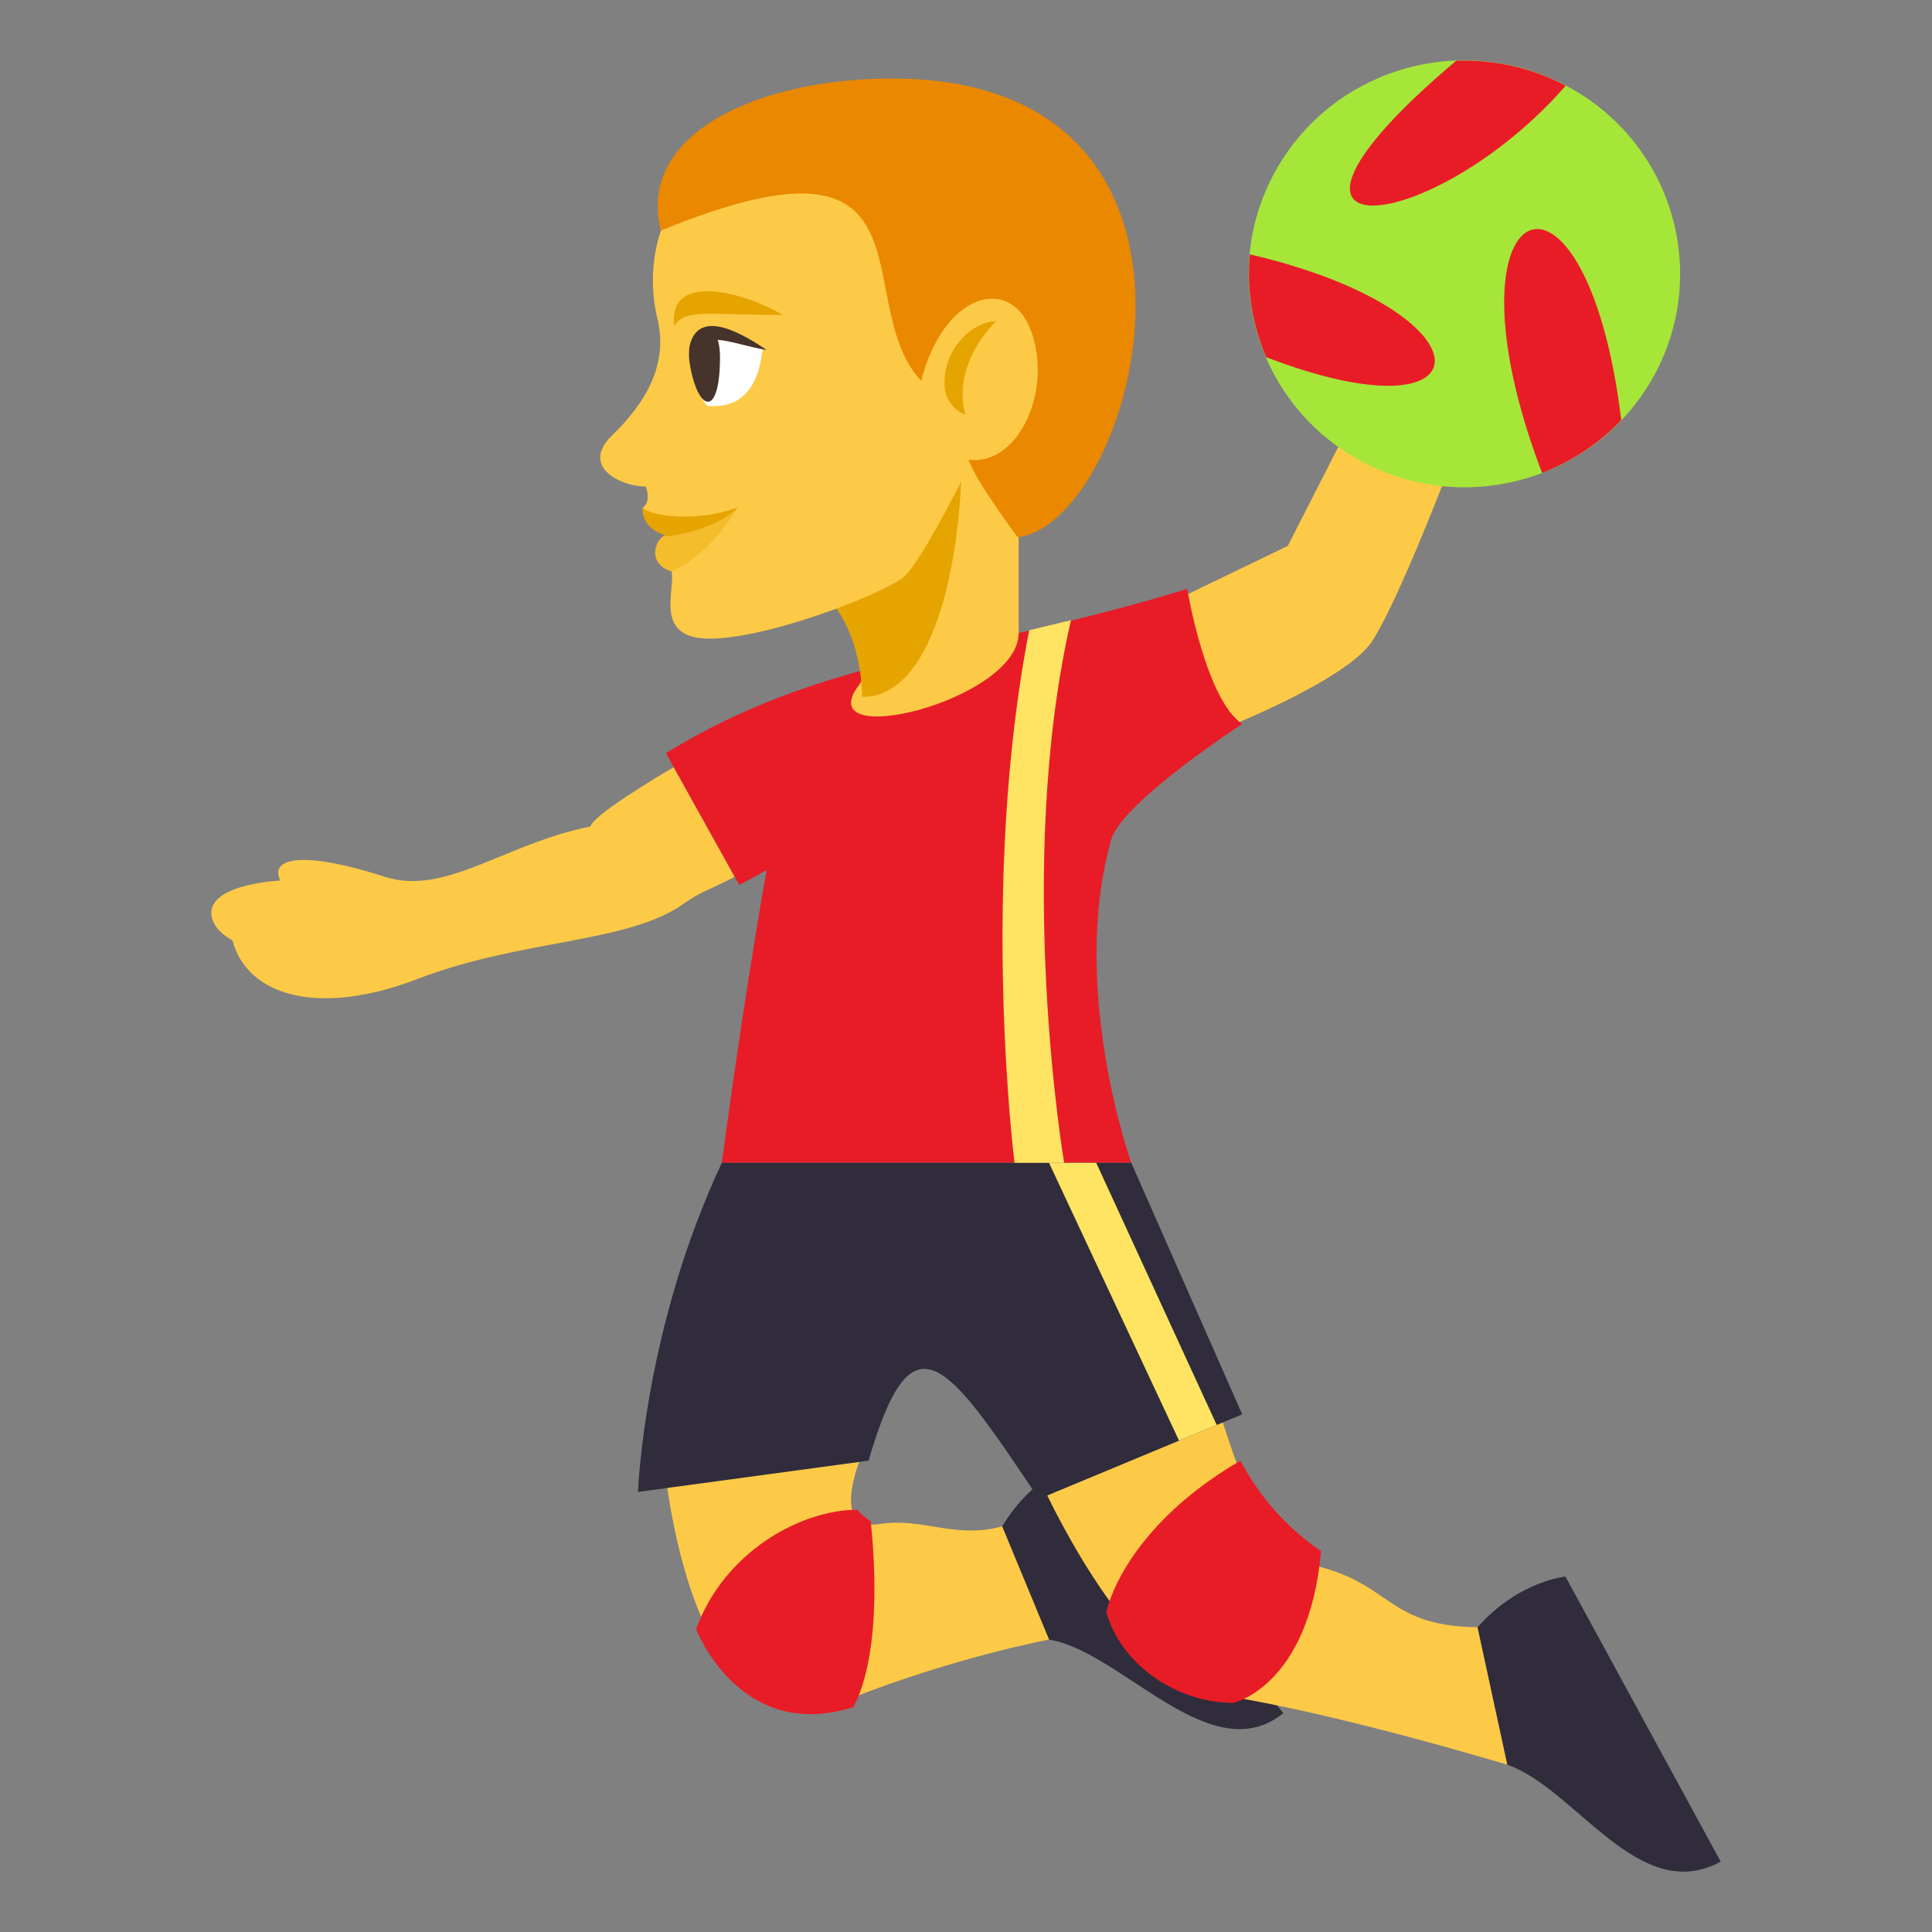 <?xml version="1.0" encoding="utf-8"?>
<!-- Generator: Adobe Illustrator 15.0.0, SVG Export Plug-In . SVG Version: 6.00 Build 0)  -->
<!DOCTYPE svg PUBLIC "-//W3C//DTD SVG 1.1//EN" "http://www.w3.org/Graphics/SVG/1.1/DTD/svg11.dtd">
<svg version="1.1" id="Layer_1" xmlns="http://www.w3.org/2000/svg" xmlns:xlink="http://www.w3.org/1999/xlink" x="0px" y="0px"
	 width="64px" height="64px" viewBox="0 0 64 64" enable-background="new 0 0 64 64" xml:space="preserve">
<rect x="0" y="0" width="64" height="64" fill="#808080" stroke="none"/>
<path fill="#FDCA47" d="M22.319,25.414l2.021,3.631c-1.104,0.564-1.063,0.453-1.724,0.914c-1.872,1.301-5.343,1.146-8.782,2.469
	c-3.273,1.26-5.643,0.572-6.135-1.279c0,0-0.736-0.359-0.697-0.947c0.062-0.934,2.285-1.033,2.285-1.033
	c-0.387-0.777,0.816-0.98,3.442-0.129c2.038,0.658,3.966-1.092,6.835-1.662C19.625,27.02,21.767,25.734,22.319,25.414z"/>
<path fill="#302C3B" d="M34.75,54.314c2.383,0.375,5.365,4.379,7.762,2.436l-6.75-8.363c0,0-1.52,0.436-2.564,2.178L34.75,54.314z"
	/>
<path fill="#FDCA47" d="M42.66,18.083l2.889-5.662l3.115,1.332c0,0-2.109,5.765-3.205,7.478c-0.838,1.309-4.996,2.932-4.996,2.932
	l-1.465-4.311L42.66,18.083z"/>
<path fill="#FDCA47" d="M48.947,53.904l0.986,4.555c0,0-5.42-1.641-9.17-2.254c-3.771-0.617-6.834-8.35-6.834-8.35l6.396-1.332
	c0,0,1.463,5.045,2.52,5.203C46.17,52.225,45.684,53.861,48.947,53.904z"/>
<path fill="#FDCA47" d="M34.75,54.314l-1.553-3.75c-1.571,0.426-2.62-0.301-4.043-0.08c-1.824,0.283-0.498-2.539-0.498-2.539
	l-6.787-0.898c0,0,0.489,11.504,6.271,9.229C31.681,54.881,34.75,54.314,34.75,54.314z"/>
<path fill="#A6E639" d="M52.082,2.949c3.42,1.952,4.588,6.274,2.617,9.658c-1.977,3.384-6.342,4.539-9.76,2.586
	c-3.416-1.95-4.59-6.272-2.615-9.655C44.297,2.151,48.666,0.996,52.082,2.949z"/>
<path fill="#E81C27" d="M41.092,48.387c0.635,1.209,1.551,2.24,2.67,2.996c-0.4,4.486-2.908,5.027-2.908,5.027
	c-1.877,0-3.727-1.271-4.207-3.012C36.975,52.102,38.238,50.041,41.092,48.387z"/>
<path fill="#E81C27" d="M28.398,50.012c0.127,0.15,0.277,0.279,0.447,0.381c0.475,4.643-0.588,6.16-0.588,6.16
	c-3.761,1.186-5.197-2.586-5.197-2.586C23.99,51.395,26.541,50.012,28.398,50.012z"/>
<path fill="#E81C27" d="M51.867,2.839c-4.459,5.095-11.4,5.755-3.682-0.783c0.018-0.016,0.035-0.029,0.053-0.043
	C49.465,1.964,50.715,2.23,51.867,2.839z"/>
<path fill="#E81C27" d="M51.082,15.665c-3.551-9.322,1.443-11.445,2.625-1.748C52.959,14.7,52.063,15.292,51.082,15.665z"/>
<path fill="#E81C27" d="M41.402,8.425c8.152,1.906,8.004,6.275,0.539,3.406C41.484,10.761,41.293,9.591,41.402,8.425z"/>
<path fill="#302C3B" d="M49.934,58.459c2.275,0.797,4.359,4.689,7.066,3.209l-5.143-9.443c0,0-1.57,0.154-2.91,1.68L49.934,58.459z"
	/>
<path fill="#E81C27" d="M41.15,23.982c-1.217-0.82-1.822-4.473-1.822-4.473c-7.237,2.211-12.026,2.211-17.268,5.439l2.428,4.365
	c0.303-0.154,0.605-0.322,0.909-0.494c-0.815,4.592-1.485,9.699-1.485,9.699h13.563c0,0-2.066-5.781-0.662-10.709
	C37.164,26.572,41.15,23.982,41.15,23.982z"/>
<path fill="#302C3B" d="M37.475,38.52H23.912c-2.592,5.52-2.777,10.902-2.777,10.902l7.636-1.035
	c1.449-4.951,2.541-3.373,5.645,1.268l6.734-2.803L37.475,38.52z"/>
<polygon fill="#FFE463" points="40.305,47.203 39.057,47.723 34.75,38.52 36.314,38.52 "/>
<path fill="#FFE463" d="M35.477,20.545l-1.383,0.332c-1.649,8.449-0.486,17.643-0.486,17.643h1.643
	C35.25,38.52,33.596,28.746,35.477,20.545z"/>
<path fill="#FDCA47" d="M30.949,15.179l2.795-1.463c0,0,0,4.059,0,7.256c0,2.236-6.961,3.947-5.293,1.724
	C29.625,21.13,30.949,15.179,30.949,15.179z"/>
<path fill="#E6A400" d="M26.783,19.309c1.823,1.051,1.777,3.779,1.777,3.779c2.541,0,3.295-5.046,3.295-7.909L26.783,19.309z"/>
<path fill="#FDCA47" d="M30.365,3.298c-7.54,0-9.314,4.234-8.587,7.258c0.363,1.512-0.378,2.779-1.502,3.867
	c-1.067,1.034,0.289,1.695,1.116,1.695c0.202,0.556-0.113,0.705-0.113,0.705s1.038,0.729,0.817,0.975
	c-0.323,0-0.603,0.595-0.011,0.886c0.653,0.321-0.894,2.653,1.732,2.462c2.125-0.156,5.58-1.563,6.118-2.031
	c0.613-0.534,2.079-3.507,2.079-3.507C35.994,14.942,41.723,9.259,30.365,3.298z"/>
<path fill="#E6A400" d="M31.289,12.753c-0.046-1.094,0.814-2.078,1.715-2.116c0,0-1.493,1.36-1.025,3.104
	C31.979,13.741,31.32,13.517,31.289,12.753z"/>
<path fill="#EA8800" d="M21.892,7.64c9.414-3.867,6.189,2.383,8.624,4.976c0.741-2.904,2.898-3.48,3.601-1.75
	c0.803,1.975-0.352,4.582-2.029,4.362c0.186,0.646,1.625,2.57,1.625,2.57c3.981-0.523,7.81-15.195-4.157-15.197
	C25.125,2.601,21.077,4.424,21.892,7.64z"/>
<path fill="#F5BC2C" d="M24.456,16.796c-0.792,1.287-1.653,1.897-2.209,2.136c-0.899-0.274-0.504-1.236-0.087-1.236
	C22.481,17.695,23.071,17.365,24.456,16.796z"/>
<path fill="#E6A400" d="M24.456,16.796c-0.756,0.786-2.313,0.974-2.313,0.974c-0.229-0.074-0.865-0.257-0.865-0.946
	C21.724,17.174,23.311,17.254,24.456,16.796z"/>
<path fill-rule="evenodd" clip-rule="evenodd" fill="#E6A400" d="M22.336,10.799c0.348-0.599,1.221-0.352,3.598-0.368
	C24.333,9.525,22.119,9.121,22.336,10.799z"/>
<path fill="#FFFFFF" d="M25.26,11.568c-0.216,2.056-1.504,1.882-1.813,1.882C23.061,13.212,21.864,9.809,25.26,11.568z"/>
<path fill="#45332C" d="M22.847,12.035c0.255,1.587,1.001,1.876,1.004-0.208C23.854,10.298,22.641,10.76,22.847,12.035z"/>
<path fill-rule="evenodd" clip-rule="evenodd" fill="#45332C" d="M22.823,11.593c0.224-1.52,1.859-0.475,2.577,0
	C24.292,11.419,23.526,10.93,22.823,11.593z"/>
</svg>
